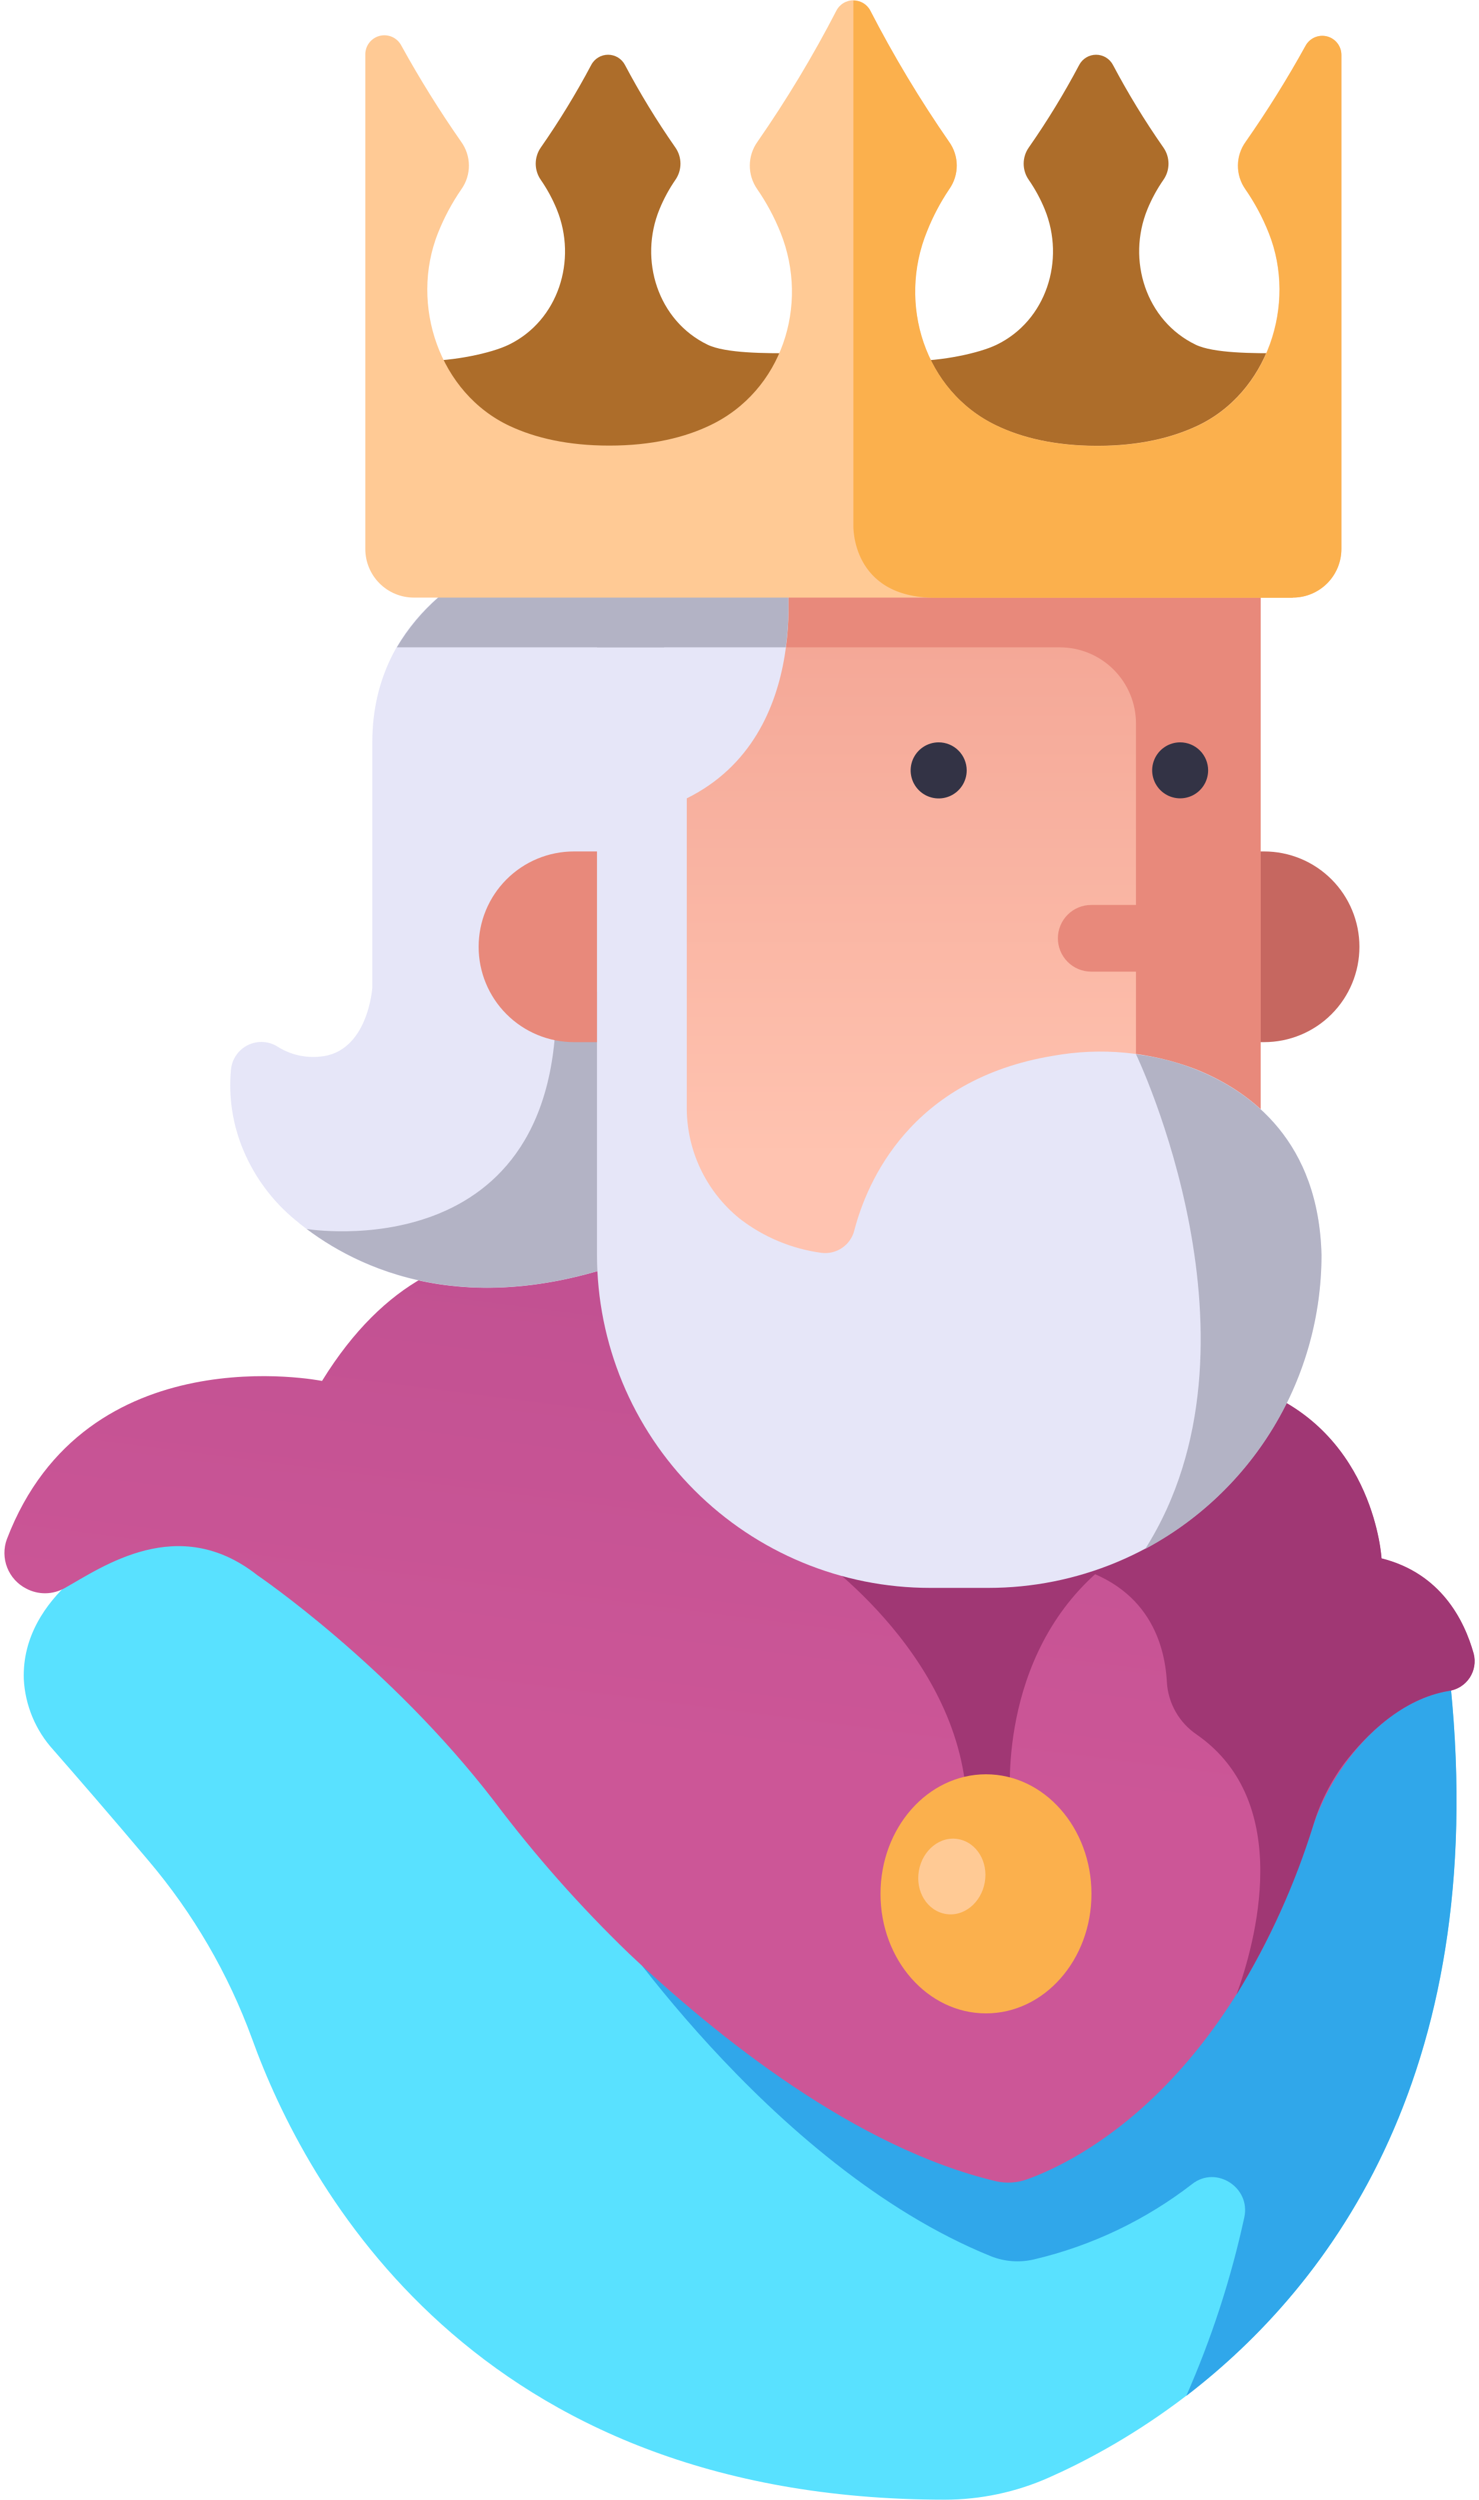 <svg width="296" height="500" viewBox="0 0 296 500" fill="none" xmlns="http://www.w3.org/2000/svg">
<path d="M23.68 309.74C23.68 309.74 4.21 318.64 4.76 335.82C5.035 341.091 7.131 346.103 10.69 350C14.91 354.82 22.52 363.58 29.75 372.17C38.686 382.717 45.691 394.758 50.44 407.74C61.08 437.22 94.8 499.93 189.09 499.94C196.255 499.937 203.34 498.434 209.89 495.53C236.89 483.58 302.56 442.86 289.89 333.27C289.89 333.27 263.24 331.62 238.89 391.59C236.704 397.146 233.026 401.99 228.262 405.588C223.497 409.186 217.832 411.398 211.89 411.98C185.96 414.22 140.4 406.47 98.68 340.66C89.68 326.44 76.59 315.07 60.75 309.36C48.75 305 35 303.13 23.68 309.74Z" fill="#59E1FF"/>
<path d="M289.91 333.27C289.91 333.27 263.26 331.62 238.91 391.59C236.724 397.146 233.046 401.99 228.282 405.588C223.517 409.186 217.852 411.398 211.91 411.98C191.81 413.71 159.91 409.43 127.18 376.8L119.51 380.8C119.51 380.8 153.51 433.14 198.34 451.26C201.081 452.347 204.091 452.563 206.96 451.88C218.471 449.172 229.267 444.026 238.62 436.79C243.42 433.05 250.34 437.52 249.03 443.47C246.367 455.737 242.474 467.704 237.41 479.19C266.23 457.07 299.2 413.76 289.91 333.27Z" fill="#30A7EA"/>
<path d="M124.9 255.56C124.9 255.56 89.9 234.93 64.45 276.19C64.45 276.19 17.12 266.63 1.37 307.85C0.7 309.685 0.725 311.702 1.439 313.52C2.154 315.338 3.51 316.832 5.25 317.72C6.435 318.35 7.759 318.673 9.101 318.657C10.444 318.641 11.76 318.288 12.93 317.63C20.48 313.41 35.67 302.57 51.5 315.04C51.5 315.04 77.89 332.92 98.93 360.27C107.086 371.102 116.088 381.27 125.85 390.68C143.74 407.57 171.32 429.58 199.28 436.24C201.411 436.732 203.641 436.586 205.69 435.82C215.81 432.15 245.75 417.26 262.52 366.01C264.897 358.494 269.139 351.703 274.85 346.27C278.85 342.5 284.02 339.15 289.98 338.18C290.815 338.058 291.614 337.762 292.327 337.31C293.039 336.858 293.648 336.262 294.114 335.559C294.58 334.856 294.893 334.062 295.032 333.23C295.171 332.398 295.133 331.546 294.92 330.73C293.04 324 288.33 314.65 276.48 311.68C276.48 311.68 275.14 287.22 252.3 278.1L124.9 255.56Z" fill="url(#paint0_linear_4_644)"/>
<path d="M262.87 364.93C264.198 360.538 266.271 356.408 269 352.72C273.35 347.04 280.62 339.72 290 338.18C290.834 338.058 291.634 337.762 292.346 337.31C293.059 336.858 293.668 336.262 294.134 335.559C294.6 334.856 294.913 334.062 295.052 333.23C295.191 332.398 295.152 331.546 294.94 330.73C293.06 324 288.35 314.65 276.5 311.68C276.5 311.68 275.16 287.22 252.32 278.1L231.39 274.4L211.74 312.64C229.45 315.91 233.1 328.35 233.53 336.39C233.647 338.481 234.245 340.517 235.277 342.34C236.309 344.163 237.747 345.723 239.48 346.9C259.15 360.54 251.14 388.79 247.48 398.9C254.01 388.265 259.18 376.852 262.87 364.93Z" fill="#A03774"/>
<path d="M161.56 309.74C161.56 309.74 192.06 329.92 193.47 360.38H202.24C202.24 360.38 199.24 331.38 220.62 313.59V309.74H161.56Z" fill="#A03774"/>
<path d="M98.73 112.54C98.73 112.54 74.51 121.54 74.51 148.47V197.54C74.51 197.54 73.67 210.48 64.07 211.32C61.147 211.631 58.202 210.963 55.7 209.42C54.817 208.83 53.795 208.481 52.736 208.407C51.676 208.332 50.616 208.535 49.659 208.996C48.702 209.456 47.882 210.158 47.279 211.032C46.675 211.906 46.311 212.922 46.22 213.98C45.711 219.496 46.581 225.053 48.75 230.15C51.031 235.535 54.582 240.287 59.1 244C69.81 253 94.23 266.41 132.92 249.33V112.54H98.73Z" fill="#E6E6F8"/>
<path d="M253 208.43H248.38V170.29H253C258.058 170.29 262.908 172.299 266.484 175.875C270.061 179.452 272.07 184.302 272.07 189.36C272.07 194.418 270.061 199.268 266.484 202.844C262.908 206.421 258.058 208.43 253 208.43Z" fill="#C66760"/>
<path d="M252.3 112.54H128.68V266.29H252.3V112.54Z" fill="url(#paint1_linear_4_644)"/>
<path d="M152.18 129.47H212.11C216.152 129.47 220.028 131.076 222.886 133.934C225.744 136.792 227.35 140.668 227.35 144.71V266.29H252.3V112.54H152.18V129.47Z" fill="#E8897B"/>
<path d="M193.47 154.07C193.472 155.18 193.145 156.266 192.529 157.189C191.914 158.113 191.039 158.834 190.014 159.26C188.989 159.686 187.861 159.799 186.772 159.583C185.683 159.368 184.682 158.835 183.897 158.05C183.111 157.266 182.576 156.267 182.359 155.178C182.141 154.09 182.252 152.961 182.676 151.935C183.1 150.91 183.819 150.033 184.742 149.416C185.665 148.799 186.75 148.47 187.86 148.47C189.346 148.47 190.772 149.06 191.823 150.11C192.875 151.159 193.467 152.584 193.47 154.07Z" fill="#333345"/>
<path d="M241.79 154.07C241.79 155.178 241.461 156.26 240.846 157.181C240.231 158.102 239.356 158.82 238.333 159.244C237.31 159.668 236.184 159.778 235.097 159.562C234.011 159.346 233.013 158.813 232.23 158.03C231.447 157.247 230.914 156.249 230.697 155.162C230.481 154.076 230.592 152.95 231.016 151.927C231.44 150.904 232.158 150.029 233.079 149.414C234 148.798 235.082 148.47 236.19 148.47C236.925 148.47 237.653 148.615 238.333 148.896C239.012 149.178 239.63 149.59 240.15 150.11C240.67 150.63 241.082 151.248 241.364 151.927C241.645 152.606 241.79 153.335 241.79 154.07Z" fill="#333345"/>
<path d="M111.26 198.37C112.93 254.31 61.43 245.8 61.38 245.8C73.07 254.58 96.76 265.28 132.92 249.32V198.37H111.26Z" fill="#B3B3C5"/>
<path d="M157.18 112.54C157.18 112.54 163.32 146.86 137.45 159.67V221.11C137.38 225.429 138.294 229.707 140.122 233.621C141.949 237.534 144.644 240.981 148 243.7C152.764 247.398 158.423 249.768 164.4 250.57C165.87 250.758 167.358 250.395 168.577 249.551C169.796 248.707 170.659 247.442 171 246C173.51 236.42 182.17 215.88 210.77 211.16C220.321 209.443 230.16 210.359 239.23 213.81C250.57 218.32 263.91 228.41 264.47 250.95C264.47 259.7 262.747 268.364 259.398 276.448C256.05 284.532 251.142 291.877 244.955 298.064C238.767 304.252 231.422 309.16 223.338 312.508C215.254 315.856 206.59 317.58 197.84 317.58H186.11C168.447 317.58 151.507 310.567 139.013 298.082C126.519 285.597 119.493 268.663 119.48 251V112.54H157.18Z" fill="#E6E6F8"/>
<path d="M114.86 208.43H119.48V170.29H114.86C109.802 170.29 104.952 172.299 101.376 175.875C97.799 179.452 95.79 184.302 95.79 189.36C95.79 194.418 97.799 199.268 101.376 202.844C104.952 206.421 109.802 208.43 114.86 208.43Z" fill="#E8897B"/>
<path d="M229.63 194.33H218.39C216.621 194.33 214.924 193.627 213.673 192.376C212.422 191.126 211.72 189.429 211.72 187.66C211.72 185.891 212.422 184.194 213.673 182.944C214.924 181.693 216.621 180.99 218.39 180.99H229.63C230.506 180.99 231.373 181.163 232.182 181.498C232.991 181.833 233.727 182.324 234.346 182.944C234.965 183.563 235.457 184.298 235.792 185.107C236.127 185.917 236.3 186.784 236.3 187.66C236.301 188.536 236.129 189.404 235.795 190.214C235.46 191.024 234.969 191.76 234.349 192.379C233.729 192.999 232.994 193.49 232.184 193.825C231.374 194.16 230.506 194.331 229.63 194.33Z" fill="#E8897B"/>
<path d="M264.48 251C263.92 228.46 250.58 218.37 239.24 213.86C235.424 212.357 231.432 211.349 227.36 210.86C227.48 211.12 255.16 268.81 229.2 309.79C239.858 304.11 248.771 295.638 254.985 285.283C261.199 274.927 264.481 263.077 264.48 251Z" fill="#B3B3C5"/>
<path d="M141.59 68.93C131.68 64.13 127.8 52 132 41.82C132.84 39.774 133.896 37.823 135.15 36C135.824 35.046 136.185 33.907 136.185 32.74C136.185 31.572 135.824 30.433 135.15 29.48C131.454 24.183 128.085 18.666 125.06 12.96C124.735 12.351 124.25 11.843 123.659 11.488C123.067 11.133 122.39 10.946 121.7 10.946C121.01 10.946 120.333 11.133 119.741 11.488C119.15 11.843 118.665 12.351 118.34 12.96C115.315 18.666 111.946 24.183 108.25 29.48C107.576 30.433 107.215 31.572 107.215 32.74C107.215 33.907 107.576 35.046 108.25 36C109.512 37.828 110.575 39.786 111.42 41.84C115.6 52.04 111.72 64.15 101.81 68.95C98.23 70.68 90.81 72.2 84.81 72.2L87.6 93H155.8L159.08 70.64C153.07 70.68 145.17 70.66 141.59 68.93Z" fill="#AD6D2A"/>
<path d="M79.42 129.47H132.92V112.54H98.73C90.667 116.003 83.907 121.929 79.42 129.47Z" fill="#B3B3C5"/>
<path d="M157.26 129.47C158.008 123.849 157.981 118.153 157.18 112.54H119.48V129.47H157.26Z" fill="#B3B3C5"/>
<path d="M239.27 68.93C229.35 64.13 225.47 52.02 229.65 41.82C230.497 39.773 231.559 37.822 232.82 36C233.496 35.047 233.86 33.908 233.86 32.74C233.86 31.572 233.496 30.432 232.82 29.48C229.121 24.186 225.751 18.669 222.73 12.96C222.403 12.352 221.918 11.844 221.325 11.489C220.733 11.135 220.055 10.948 219.365 10.948C218.675 10.948 217.997 11.135 217.405 11.489C216.812 11.844 216.327 12.352 216 12.96C212.979 18.669 209.609 24.186 205.91 29.48C205.234 30.432 204.87 31.572 204.87 32.74C204.87 33.908 205.234 35.047 205.91 36C207.172 37.828 208.235 39.786 209.08 41.84C213.26 52.04 209.38 64.15 199.46 68.95C195.89 70.68 188.46 72.2 182.46 72.2L185.27 93H253.48L256.75 70.64C250.75 70.68 242.84 70.66 239.27 68.93Z" fill="#AD6D2A"/>
<path d="M249.27 28.36C248.282 29.73 247.744 31.373 247.73 33.062C247.715 34.751 248.226 36.403 249.19 37.79C251.096 40.536 252.68 43.492 253.91 46.6C259.62 60.94 253.58 78.6 239.62 85.16C234.55 87.54 228.03 89.16 219.62 89.16C211.03 89.16 204.39 87.51 199.28 85.03C185.08 78.16 179.52 60.81 185.51 46.21C186.702 43.254 188.207 40.435 190 37.8C190.971 36.417 191.489 34.767 191.48 33.077C191.471 31.387 190.936 29.742 189.95 28.37C184.127 19.968 178.855 11.196 174.17 2.11C173.847 1.492 173.36 0.974 172.764 0.613C172.167 0.251 171.483 0.06 170.785 0.06C170.087 0.06 169.403 0.251 168.806 0.613C168.21 0.974 167.723 1.492 167.4 2.11C162.709 11.19 157.431 19.956 151.6 28.35C150.611 29.726 150.074 31.375 150.061 33.069C150.048 34.763 150.562 36.42 151.53 37.81C153.42 40.545 154.996 43.483 156.23 46.57C162.05 61.16 156.4 78.19 142.23 85.01C137.12 87.48 130.5 89.12 121.93 89.12C113.6 89.12 107.11 87.57 102.06 85.22C88 78.68 81.93 61 87.66 46.6C88.894 43.494 90.478 40.538 92.38 37.79C93.347 36.404 93.859 34.752 93.845 33.062C93.83 31.372 93.29 29.729 92.3 28.36C87.962 22.15 83.957 15.714 80.3 9.08C79.894 8.318 79.243 7.716 78.452 7.372C77.661 7.028 76.776 6.962 75.942 7.184C75.109 7.407 74.375 7.905 73.861 8.598C73.346 9.291 73.082 10.137 73.11 11V109.8C73.11 112.378 74.134 114.85 75.957 116.673C77.78 118.496 80.252 119.52 82.83 119.52H258.74C260.016 119.52 261.28 119.269 262.46 118.78C263.639 118.292 264.71 117.576 265.613 116.673C266.516 115.77 267.232 114.699 267.72 113.52C268.209 112.34 268.46 111.076 268.46 109.8V11C268.464 10.154 268.187 9.33 267.672 8.658C267.158 7.987 266.434 7.505 265.616 7.288C264.798 7.072 263.931 7.134 263.152 7.463C262.372 7.793 261.725 8.372 261.31 9.11C257.639 15.735 253.62 22.16 249.27 28.36Z" fill="#FFCA95"/>
<path d="M258.74 119.52C260.016 119.52 261.28 119.268 262.459 118.78C263.639 118.292 264.71 117.576 265.613 116.673C266.515 115.77 267.231 114.699 267.72 113.52C268.208 112.34 268.46 111.076 268.46 109.8V11C268.464 10.154 268.187 9.33 267.672 8.658C267.157 7.987 266.434 7.505 265.616 7.288C264.798 7.072 263.931 7.134 263.152 7.463C262.372 7.793 261.724 8.372 261.31 9.11C257.653 15.744 253.647 22.18 249.31 28.39C248.322 29.76 247.784 31.403 247.769 33.092C247.755 34.781 248.265 36.433 249.23 37.82C251.136 40.566 252.719 43.522 253.95 46.63C259.66 60.97 253.62 78.63 239.66 85.19C234.59 87.57 228.07 89.19 219.66 89.19C211.07 89.19 204.43 87.54 199.32 85.06C185.12 78.19 179.56 60.84 185.55 46.24C186.727 43.276 188.219 40.446 190 37.8C190.971 36.417 191.488 34.767 191.479 33.077C191.47 31.387 190.936 29.742 189.95 28.37C184.126 19.968 178.855 11.196 174.17 2.11C173.844 1.499 173.356 0.989 172.76 0.636C172.164 0.284 171.482 0.102 170.79 0.11V105.11C170.79 105.11 170.29 119.56 187.23 119.56H258.74V119.52Z" fill="#FBB04D"/>
<path d="M197.33 402.68C208.988 402.68 218.44 391.975 218.44 378.77C218.44 365.565 208.988 354.86 197.33 354.86C185.671 354.86 176.22 365.565 176.22 378.77C176.22 391.975 185.671 402.68 197.33 402.68Z" fill="#FBB04D"/>
<path d="M197.09 376.46C196.37 380.59 192.83 383.46 189.18 382.78C185.53 382.1 183.18 378.28 183.9 374.15C184.62 370.02 188.16 367.15 191.81 367.83C195.46 368.51 197.81 372.34 197.09 376.46Z" fill="#FFCA95"/>
<defs>
<linearGradient id="paint0_linear_4_644" x1="144.17" y1="351.13" x2="213.21" y2="-185.78" gradientUnits="userSpaceOnUse">
<stop stop-color="#CC5697"/>
<stop offset="1" stop-color="#8E3979"/>
</linearGradient>
<linearGradient id="paint1_linear_4_644" x1="190.49" y1="233.81" x2="190.49" y2="13.36" gradientUnits="userSpaceOnUse">
<stop offset="0.01" stop-color="#FFC3B0"/>
<stop offset="1" stop-color="#E8897B"/>
</linearGradient>
</defs>
</svg>
